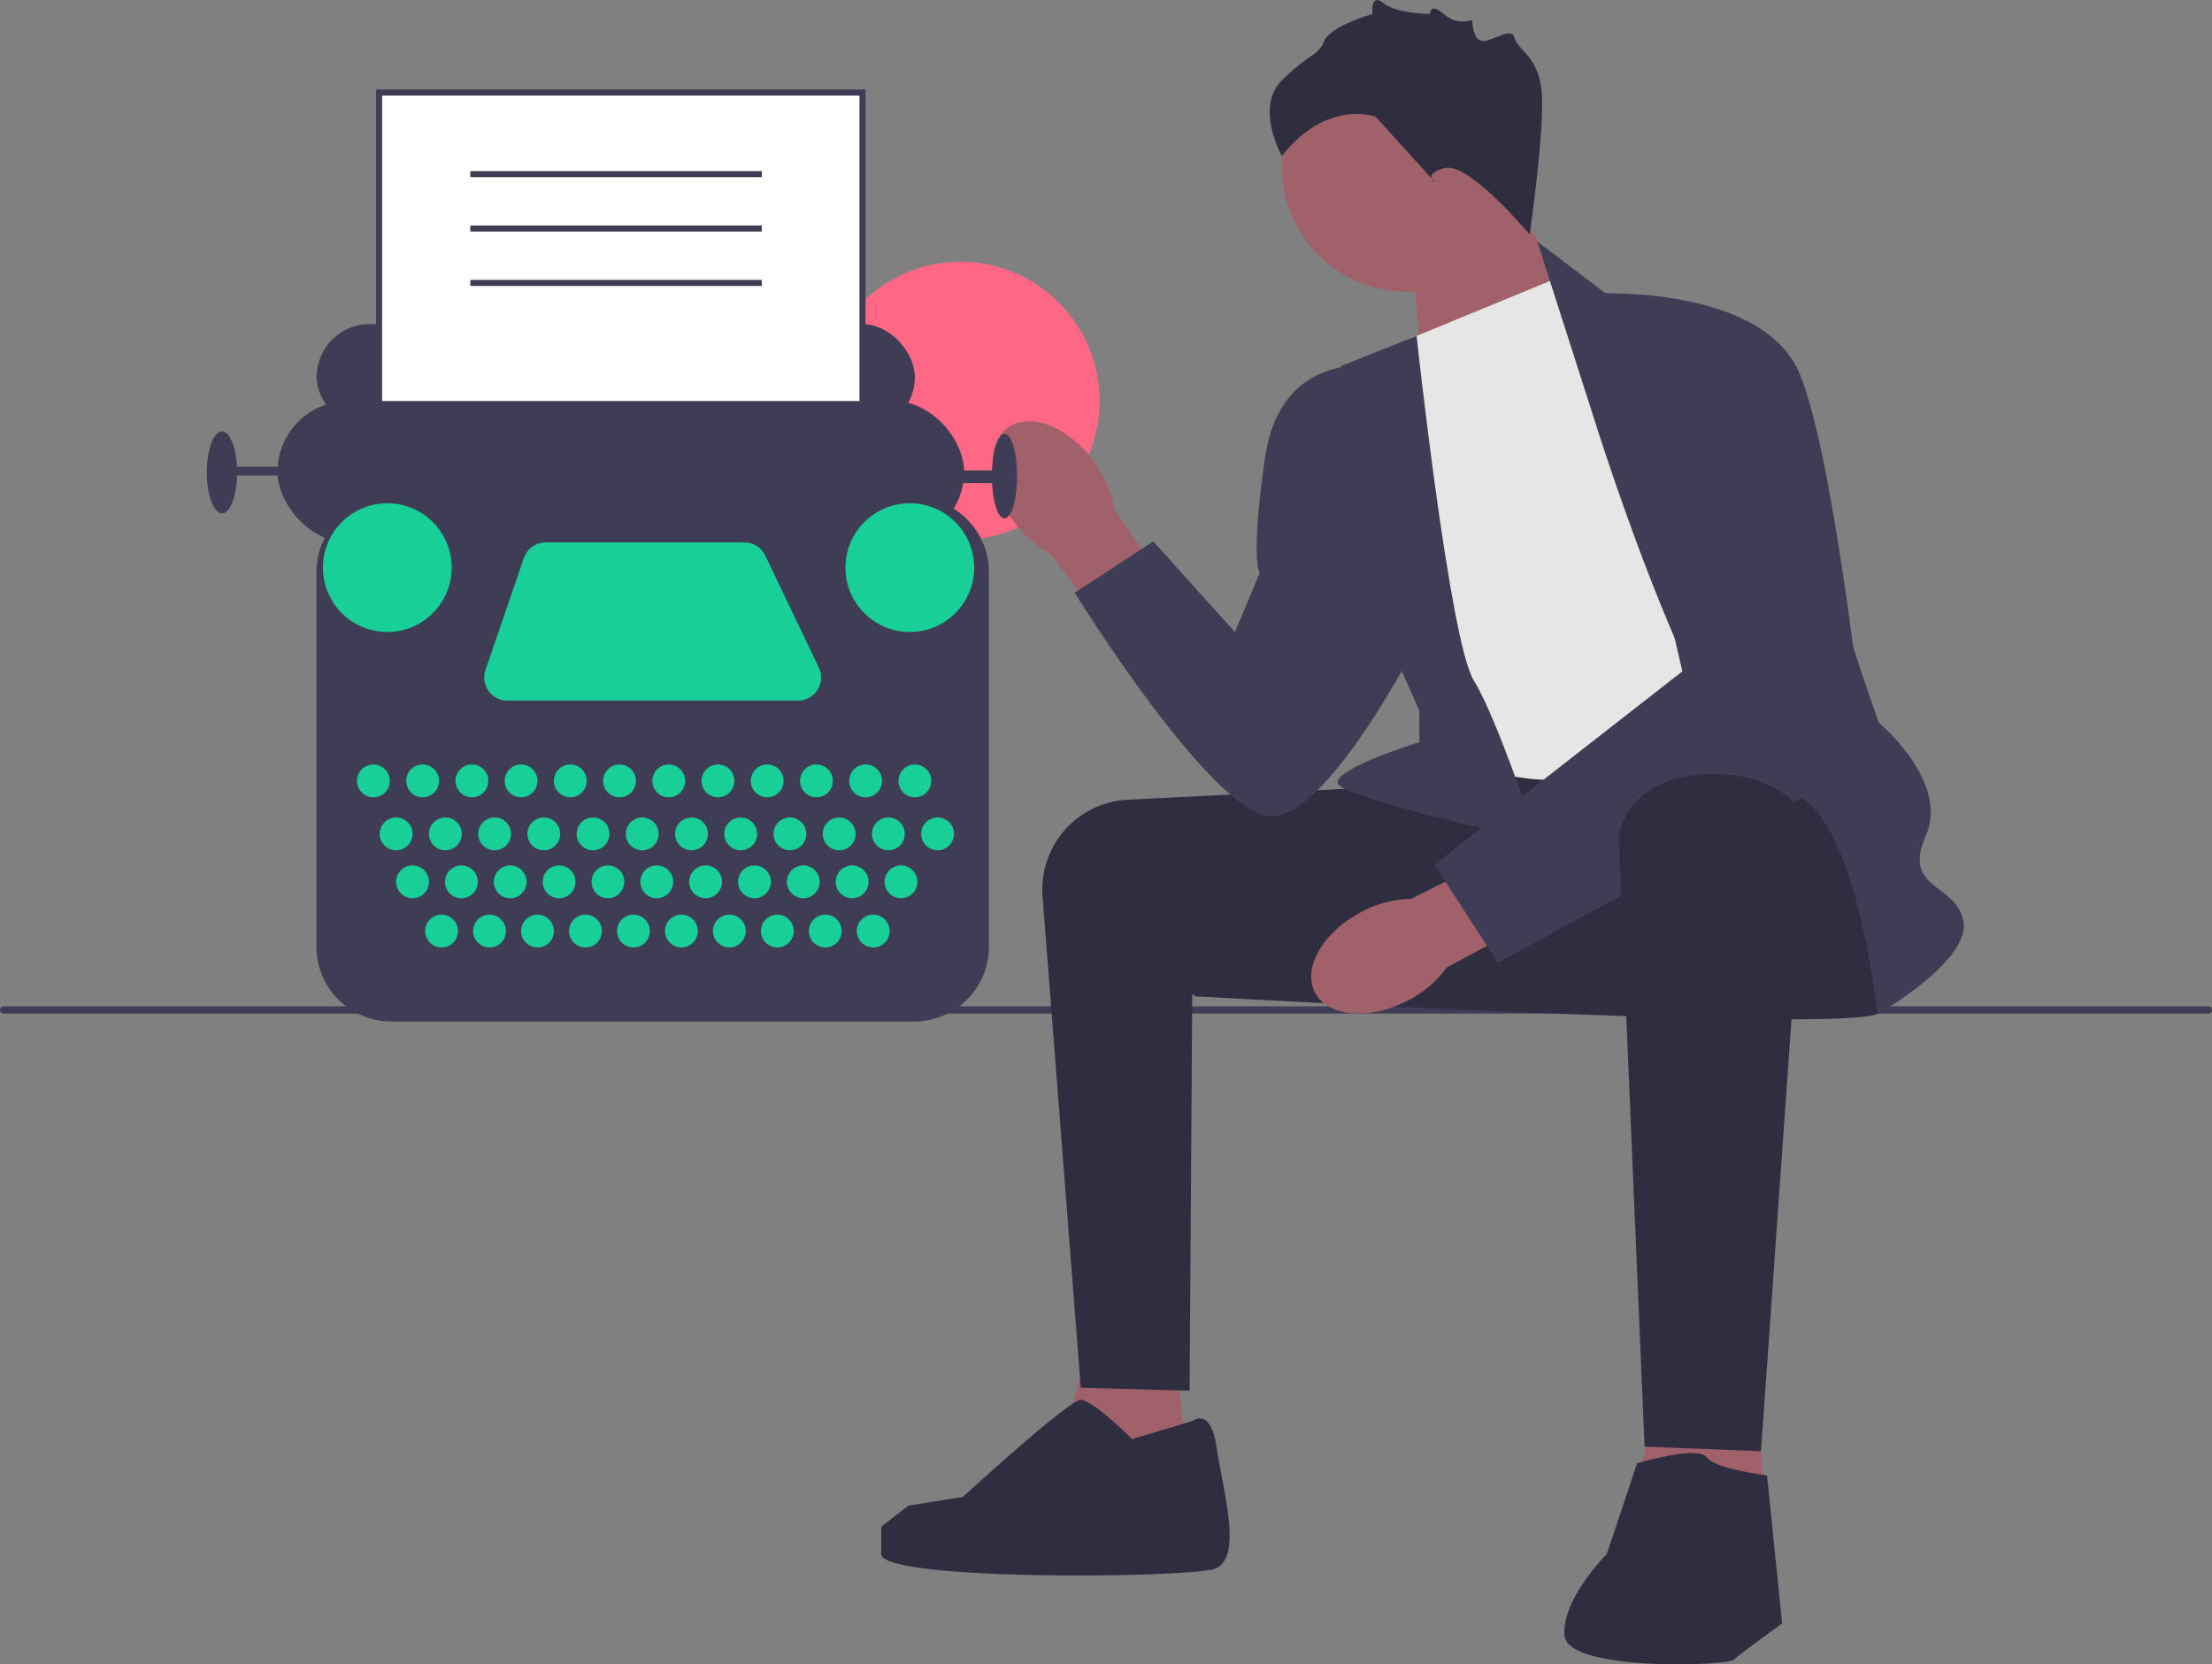 <svg xmlns="http://www.w3.org/2000/svg" width="731.67" height="550.618" viewBox="0 0 731.67 550.618" xmlns:xlink="http://www.w3.org/1999/xlink"><rect x="0" y="0" width="731.67" height="550.618" fill="#808080" stroke="none"/><circle cx="317.682" cy="132.627" r="46.021" fill="#ff6884"/><g><path d="M0,334.134c0,.66,.53,1.19,1.19,1.19H730.48c.66,0,1.19-.53,1.19-1.19,0-.66-.53-1.19-1.19-1.19H1.19c-.66,0-1.19,.53-1.19,1.19Z" fill="#3f3d56"/><g><polygon points="466.985 81.606 470.811 130.557 526.268 107.393 494.985 57.606 466.985 81.606" fill="#a0616a"/><circle cx="465.323" cy="55.181" r="41.339" fill="#a0616a"/><polygon points="387.985 440.606 394.985 503.393 345.985 496.606 361.985 438.606 387.985 440.606" fill="#a0616a"/><polygon points="578.985 449.606 585.985 512.393 536.985 505.606 552.985 447.606 578.985 449.606" fill="#a0616a"/><path d="M462.485,260.106c-.669,0-54.146,2.685-89.477,4.463-16.723,.841-29.452,15.315-28.155,32.009l12.632,162.528,36,1,.878-131,71.122,4-3-73Z" fill="#2f2e41"/><path d="M619.485,259.106s9,69,2,76c-7,7-226.5-5.5-226.5-5.5,0,0,48.154-69.537,56.827-71.519,8.673-1.981,146.673-8.981,146.673-8.981l21,10Z" fill="#2f2e41"/><path id="uuid-395a52e4-5c72-4314-a9bf-6720c6920e4c-456" d="M335.127,172.233c-8.359-11.691-9.103-25.48-1.662-30.799,7.441-5.319,20.247-.152,28.607,11.544,3.404,4.626,5.65,10,6.551,15.673l34.792,49.981-19.8,13.708-35.775-48.834c-5.078-2.688-9.437-6.554-12.714-11.273Z" fill="#a0616a"/><path id="uuid-2bcb0f29-4cb0-4836-b3e1-c42200070018-457" d="M465.674,331.017c-12.747,6.638-26.505,5.441-30.727-2.672-4.223-8.113,2.688-20.068,15.44-26.706,5.058-2.722,10.694-4.192,16.436-4.289l54.365-27.441,10.797,21.526-53.367,28.575c-3.374,4.65-7.812,8.425-12.944,11.008Z" fill="#a0616a"/><path d="M464.985,112.606l51-21,96,148s-67,15-90,18c-23,3-49-9-49-9l-8-136Z" fill="#e6e6e6"/><path d="M526.985,137.606l-18.5-57.709,24,18.209s68,45,68,64c0,19,21,77,21,77,0,0,23.5,19.5,15.5,37.5-8,18,10.5,15.5,12.5,28.5,2,13-28.5,30.5-28.5,30.5,0,0-7.5-73.5-31.5-73.5-24,0-62.5-124.5-62.5-124.5Z" fill="#3f3d56"/><path d="M468.568,111.13l-25.084,9.976s4,70,8,76,18,38,18,38v10.429s-28,8.571-27,13.571c1,5,66,19,66,19,0,0-13-40-21-53-8-13-18.916-113.976-18.916-113.976Z" fill="#3f3d56"/><path d="M527.485,97.106s56-3,68,27c12,30,22,128,22,128l-122,66.374-21-32.374,82-64-29-125Z" fill="#3f3d56"/><path d="M452.485,121.106s-29-4-34,30-1.823,38.5-1.823,38.5l-8.177,19.5-27-30-26,17s47,76,66,74c19-2,47-57,47-57l-16-92Z" fill="#3f3d56"/><path d="M597.323,270.145l-14.839,209.961-38.5-1.5s-8.5-198.5-8.5-201.5c0-3,4-20,29-21,25-1,32.839,14.039,32.839,14.039Z" fill="#2f2e41"/><path d="M541.485,484.106s20-6,23-2c3,4,20,6,20,6l5,49s-14,10-16,12-55,4-56-8c-1-12,14-27,14-27l10-30Z" fill="#2f2e41"/><path d="M394.485,470.106s6-5,8,9c2,14,9,37-1,40-10,3-110,4-110-5v-9l9-7,18.004-2.869s34.996-32.131,38.996-32.131c4,0,17,13,17,13l20-6Z" fill="#2f2e41"/><path d="M505.985,77.606s-20-24-28-22-3,5-3,5l-20-22s-16-6-31,13c0,0-9-16,0-25,9-9,12-8,14-13,2-5,16-9,16-9,0,0-.803-7.197,3.598-3.598s15.394,3.598,15.394,3.598c0,0,.063-4,4.535,0s9.472,2,9.472,2c0,0,0,6.921,3.5,6.961,3.5,.039,9.5-4.961,10.5-.961s8,6,9,18-4,47-4,47Z" fill="#2f2e41"/></g></g><g><rect x="104.731" y="107.214" width="197.887" height="35.069" rx="17.534" ry="17.534" fill="#3f3d56"/><rect x="125.397" y="30.606" width="159.896" height="175.343" fill="#fff"/><path d="M286.293,206.949H124.397V29.606h161.896V206.949Zm-159.896-2h157.896V31.606H126.397V204.949Z" fill="#3f3d56"/><rect x="91.789" y="132.681" width="227.111" height="46.758" rx="23.379" ry="23.379" fill="#3f3d56"/><ellipse cx="332.26" cy="157.521" rx="4.175" ry="13.986" fill="#3f3d56"/><ellipse cx="73.42" cy="156.269" rx="5.01" ry="13.568" fill="#3f3d56"/><rect x="74.672" y="154.39" width="28.806" height="2.922" fill="#3f3d56"/><rect x="306.376" y="155.642" width="23.379" height="4.175" fill="#3f3d56"/><path d="M302.334,337.957H129.439c-13.669,0-24.79-11.121-24.79-24.79v-123.841c0-13.669,11.121-24.79,24.79-24.79h172.896c13.669,0,24.789,11.121,24.789,24.79v123.841c0,13.669-11.12,24.79-24.789,24.79Z" fill="#3f3d56"/><circle cx="123.518" cy="258.343" r="5.427" fill="#17cf97"/><circle cx="131.033" cy="275.878" r="5.427" fill="#17cf97"/><circle cx="136.46" cy="291.742" r="5.427" fill="#17cf97"/><circle cx="146.062" cy="308.024" r="5.427" fill="#17cf97"/><circle cx="161.926" cy="308.024" r="5.427" fill="#17cf97"/><circle cx="177.791" cy="308.024" r="5.427" fill="#17cf97"/><circle cx="193.655" cy="308.024" r="5.427" fill="#17cf97"/><circle cx="209.52" cy="308.024" r="5.427" fill="#17cf97"/><circle cx="225.384" cy="308.024" r="5.427" fill="#17cf97"/><circle cx="241.248" cy="308.024" r="5.427" fill="#17cf97"/><circle cx="257.113" cy="308.024" r="5.427" fill="#17cf97"/><circle cx="272.977" cy="308.024" r="5.427" fill="#17cf97"/><circle cx="288.841" cy="308.024" r="5.427" fill="#17cf97"/><circle cx="152.617" cy="291.742" r="5.427" fill="#17cf97"/><circle cx="168.773" cy="291.742" r="5.427" fill="#17cf97"/><circle cx="184.93" cy="291.742" r="5.427" fill="#17cf97"/><circle cx="201.086" cy="291.742" r="5.427" fill="#17cf97"/><circle cx="217.243" cy="291.742" r="5.427" fill="#17cf97"/><circle cx="233.4" cy="291.742" r="5.427" fill="#17cf97"/><circle cx="249.556" cy="291.742" r="5.427" fill="#17cf97"/><circle cx="265.713" cy="291.742" r="5.427" fill="#17cf97"/><circle cx="281.869" cy="291.742" r="5.427" fill="#17cf97"/><circle cx="298.026" cy="291.742" r="5.427" fill="#17cf97"/><circle cx="147.314" cy="275.878" r="5.427" fill="#17cf97"/><circle cx="163.596" cy="275.878" r="5.427" fill="#17cf97"/><circle cx="179.878" cy="275.878" r="5.427" fill="#17cf97"/><circle cx="196.16" cy="275.878" r="5.427" fill="#17cf97"/><circle cx="212.442" cy="275.878" r="5.427" fill="#17cf97"/><circle cx="228.724" cy="275.878" r="5.427" fill="#17cf97"/><circle cx="245.006" cy="275.878" r="5.427" fill="#17cf97"/><circle cx="261.287" cy="275.878" r="5.427" fill="#17cf97"/><circle cx="277.569" cy="275.878" r="5.427" fill="#17cf97"/><circle cx="293.851" cy="275.878" r="5.427" fill="#17cf97"/><circle cx="310.133" cy="275.878" r="5.427" fill="#17cf97"/><circle cx="139.8" cy="258.343" r="5.427" fill="#17cf97"/><circle cx="156.082" cy="258.343" r="5.427" fill="#17cf97"/><circle cx="172.363" cy="258.343" r="5.427" fill="#17cf97"/><circle cx="188.645" cy="258.343" r="5.427" fill="#17cf97"/><circle cx="204.927" cy="258.343" r="5.427" fill="#17cf97"/><circle cx="221.209" cy="258.343" r="5.427" fill="#17cf97"/><circle cx="237.491" cy="258.343" r="5.427" fill="#17cf97"/><circle cx="253.773" cy="258.343" r="5.427" fill="#17cf97"/><circle cx="270.055" cy="258.343" r="5.427" fill="#17cf97"/><circle cx="286.336" cy="258.343" r="5.427" fill="#17cf97"/><circle cx="302.618" cy="258.343" r="5.427" fill="#17cf97"/><circle cx="128.11" cy="187.789" r="21.292" fill="#17cf97"/><circle cx="300.948" cy="187.789" r="21.292" fill="#17cf97"/><path d="M180.522,179.439h65.701c2.945,0,5.628,1.691,6.899,4.347l17.731,37.06c2.429,5.076-1.272,10.948-6.899,10.948h-96.139c-5.248,0-8.936-5.164-7.234-10.128l12.707-37.06c1.06-3.091,3.967-5.167,7.234-5.167Z" fill="#17cf97"/></g><rect x="155.568" y="56.606" width="96.417" height="2" fill="#3f3d56"/><rect x="155.568" y="74.606" width="96.417" height="2" fill="#3f3d56"/><rect x="155.568" y="92.606" width="96.417" height="2" fill="#3f3d56"/></svg>